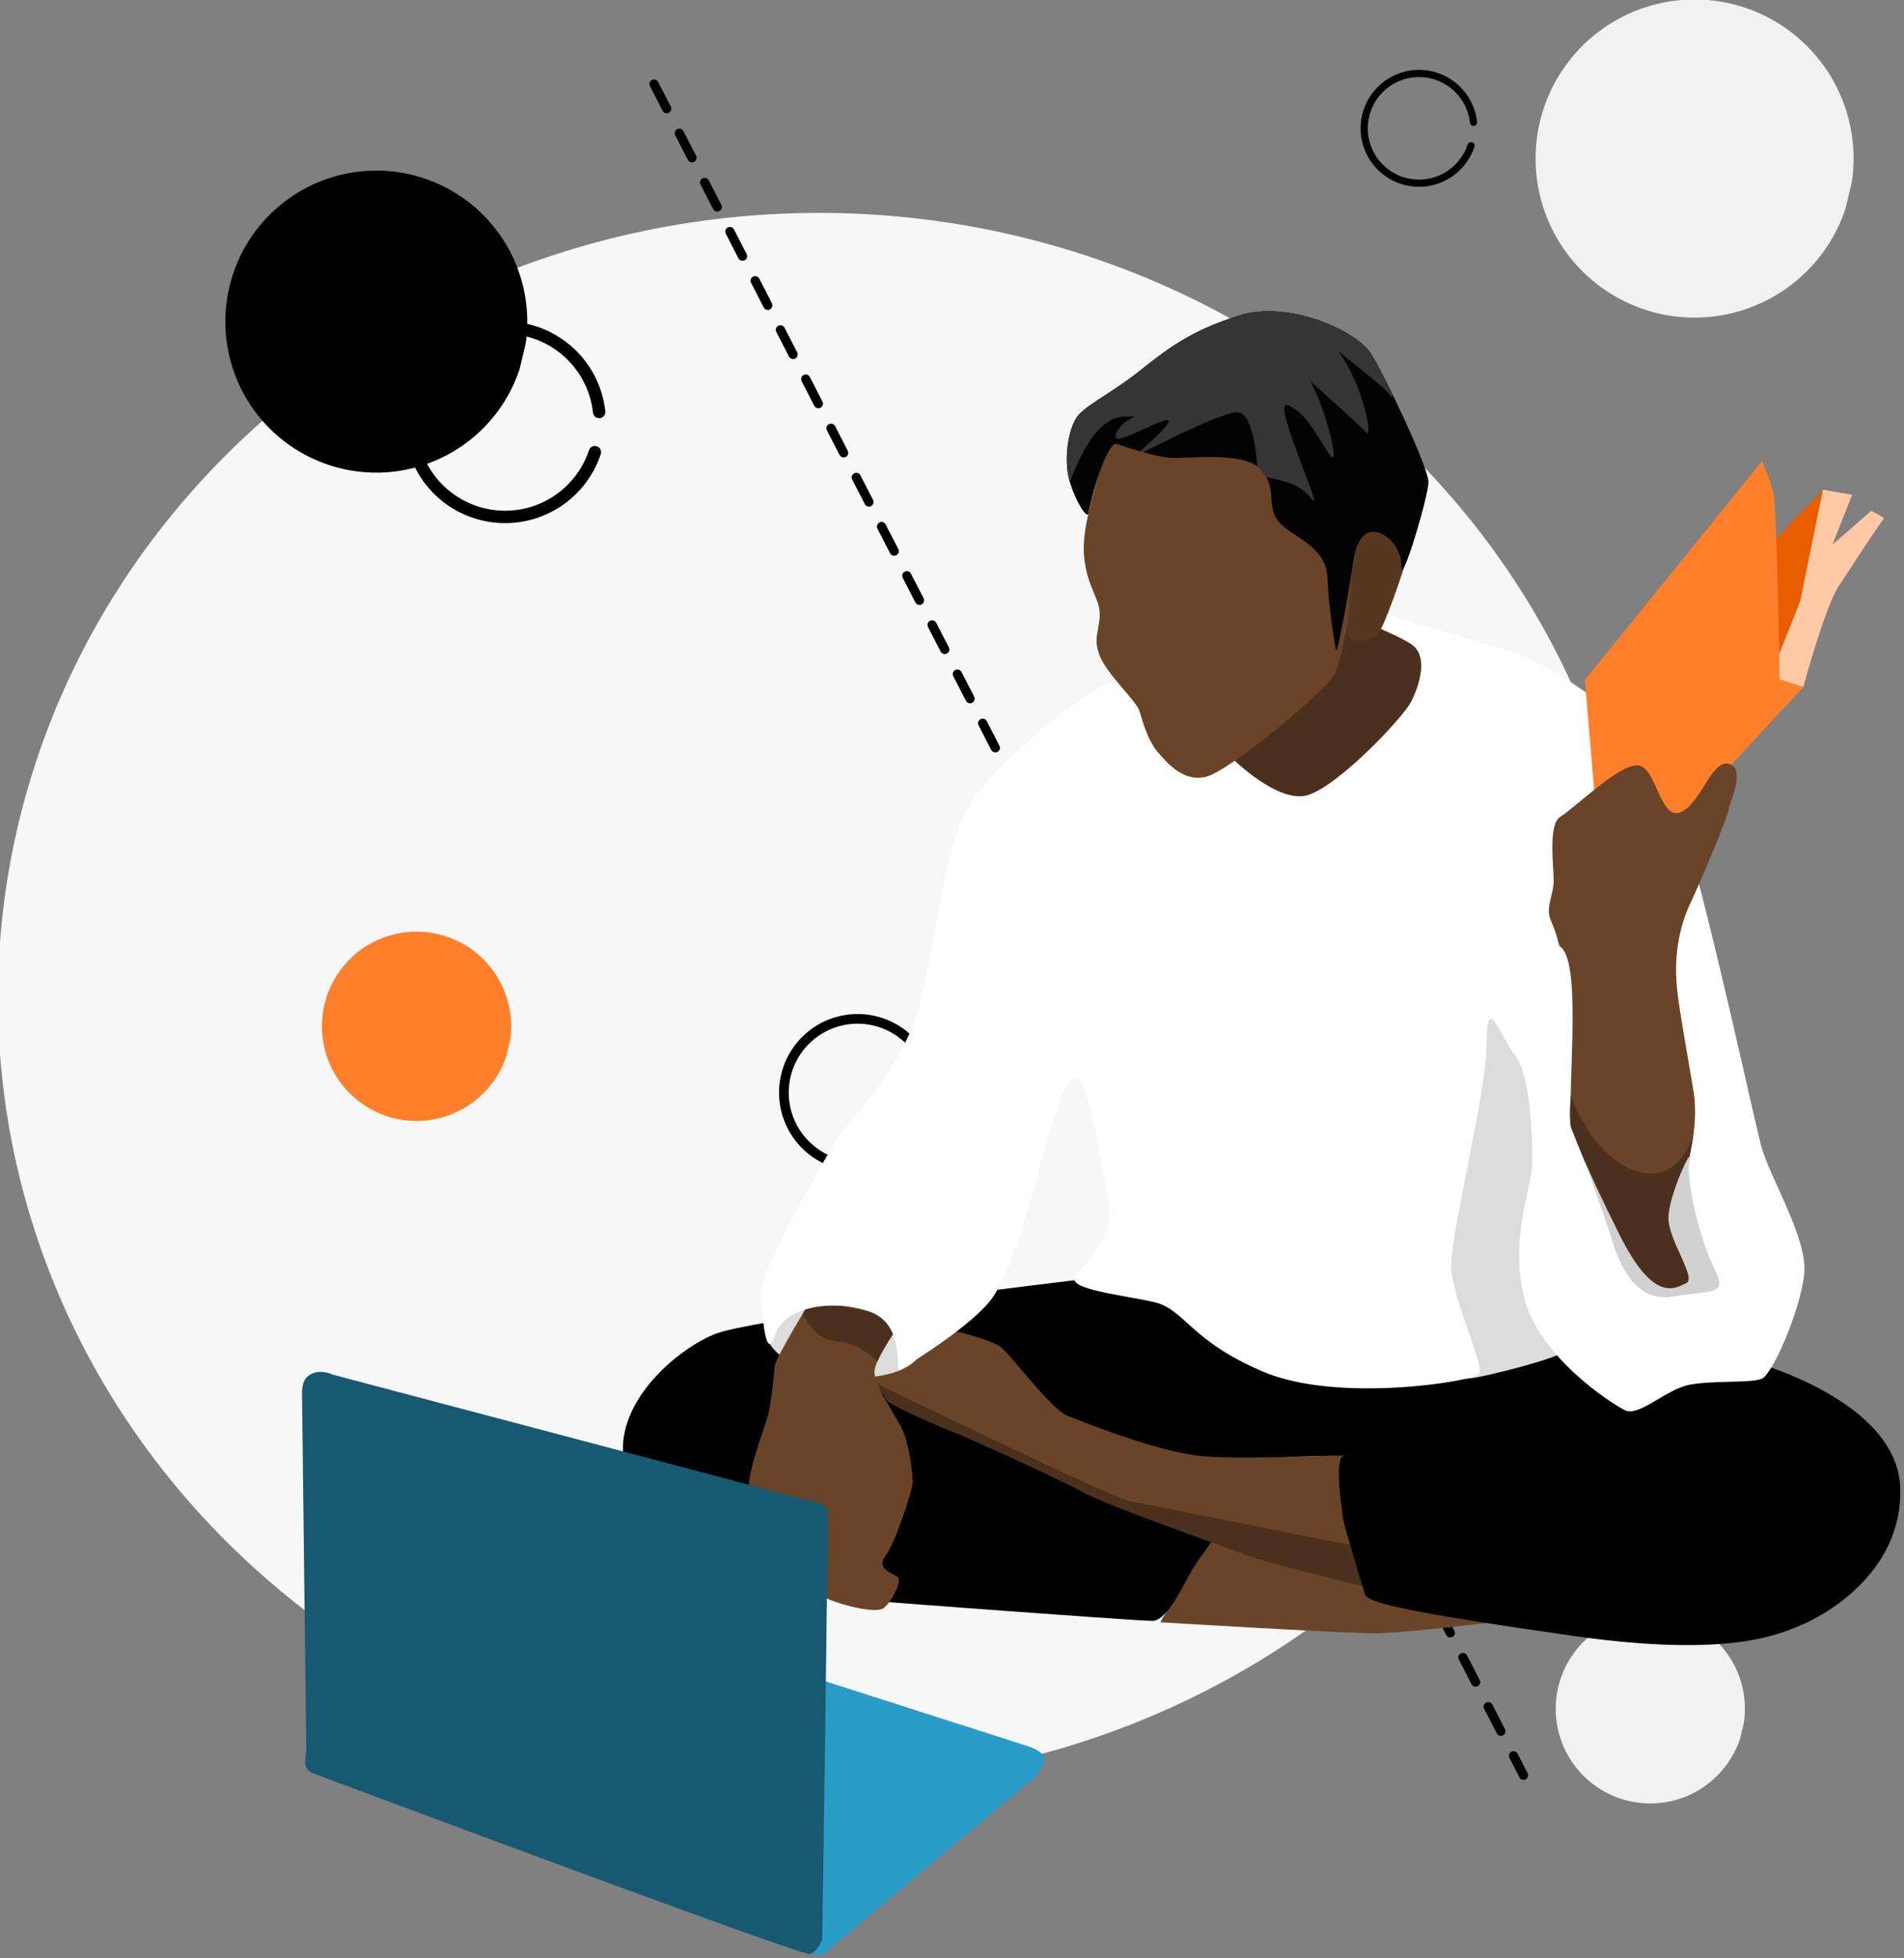 <?xml version="1.0" encoding="UTF-8" standalone="no"?>
<svg
   xmlns:dc="http://purl.org/dc/elements/1.1/"
   xmlns:cc="http://creativecommons.org/ns#"
   xmlns:rdf="http://www.w3.org/1999/02/22-rdf-syntax-ns#"
   xmlns:svg="http://www.w3.org/2000/svg"
   xmlns="http://www.w3.org/2000/svg"
   xmlns:sodipodi="http://sodipodi.sourceforge.net/DTD/sodipodi-0.dtd"
   xmlns:inkscape="http://www.inkscape.org/namespaces/inkscape"
   sodipodi:docname="moodle_creation.svg"
   inkscape:version="1.0 (4035a4fb49, 2020-05-01)"
   id="svg972"
   version="1.1"
   viewBox="0 0 234.282 240.873"
   height="240.873mm"
   width="234.282mm">
  <rect x="0" y="0" width="234.282" height="240.873" fill="#808080" stroke="none"/>
  <defs
     id="defs966">
    <clipPath
       id="clipPath1493-5"
       clipPathUnits="userSpaceOnUse">
      <path
         inkscape:connector-curvature="0"
         id="path1495-9"
         d="m 89.958,210.254 c 0,0 3.685,0.85 4.63,1.606 0.945,0.756 4.725,5.859 6.237,6.426 1.512,0.567 8.41,3.402 12.662,3.78 4.252,0.378 15.025,-0.189 15.025,-0.189 l 0.661,12.568 c 0,0 -10.205,-2.457 -12.473,-3.402 -2.268,-0.945 -11.717,-4.158 -14.363,-5.575 -2.646,-1.417 -10.772,-5.103 -12.001,-5.575 -1.228,-0.472 -6.331,-2.646 -6.52,-3.118 -0.189,-0.472 -1.984,-2.835 -1.984,-2.835 l 2.929,-5.103 z"
         style="fill:#ffc89d;fill-opacity:1;stroke:none;stroke-width:0.265px;stroke-linecap:butt;stroke-linejoin:miter;stroke-opacity:1" />
    </clipPath>
    <clipPath
       id="clipPath1462-1"
       clipPathUnits="userSpaceOnUse">
      <path
         inkscape:connector-curvature="0"
         id="path1464-4"
         d="m 76.956,207.333 c 0,0 -3.402,5.575 -3.496,6.331 -0.095,0.756 -0.283,3.402 -0.661,4.725 -0.378,1.323 -2.362,6.52 -1.606,7.276 0.756,0.756 2.457,2.268 2.646,3.307 0.189,1.039 3.024,5.764 4.252,6.426 1.228,0.661 4.819,1.606 5.575,1.039 0.756,-0.567 1.795,-2.551 1.323,-2.929 -0.472,-0.378 -2.079,-0.756 -1.134,-1.984 0.945,-1.228 2.551,-6.237 2.551,-6.898 0,-0.661 -0.283,-3.874 -1.228,-5.481 -0.945,-1.606 -2.268,-3.591 -2.362,-4.819 -0.094,-1.228 2.74,-5.103 2.74,-5.103 z"
         style="fill:#ffc89d;fill-opacity:1;stroke:none;stroke-width:0.265px;stroke-linecap:butt;stroke-linejoin:miter;stroke-opacity:1" />
    </clipPath>
    <clipPath
       id="clipPath1427-5"
       clipPathUnits="userSpaceOnUse">
      <path
         inkscape:connector-curvature="0"
         id="path1429-2"
         d="m 105.304,127.017 c 0,0 3.475,1.203 5.078,1.336 1.604,0.134 6.949,-0.668 8.553,1.069 1.604,1.737 0.535,3.341 1.604,4.811 1.069,1.47 4.544,2.272 4.677,5.345 0.134,3.074 0.668,6.147 0.802,6.815 0.134,0.668 1.47,-6.949 1.604,-8.152 0.134,-1.203 0.668,-2.94 1.871,-2.94 1.203,0 3.074,1.203 3.074,3.074 0,1.871 2.138,-6.414 2.138,-7.751 0,-1.336 -4.143,-10.156 -5.479,-12.161 -1.336,-2.005 -7.617,-4.944 -12.294,-3.474 -4.677,1.47 -6.815,3.207 -9.354,5.212 -2.539,2.005 -4.544,2.94 -5.613,4.009 -1.069,1.069 -1.47,4.009 -1.069,5.88 0.401,1.871 1.737,4.143 1.871,3.474 0.134,-0.668 1.336,-5.88 2.539,-6.548 z"
         style="fill:#f8fd86;fill-opacity:1;stroke:none;stroke-width:0.265px;stroke-linecap:butt;stroke-linejoin:miter;stroke-opacity:1" />
    </clipPath>
  </defs>
  <sodipodi:namedview
     inkscape:window-maximized="1"
     inkscape:window-y="-9"
     inkscape:window-x="-9"
     inkscape:window-height="1001"
     inkscape:window-width="1920"
     showgrid="false"
     inkscape:document-rotation="0"
     inkscape:current-layer="layer1"
     inkscape:document-units="mm"
     inkscape:cy="763.76413"
     inkscape:cx="488.01084"
     inkscape:zoom="0.35"
     inkscape:pageshadow="2"
     inkscape:pageopacity="0.0"
     borderopacity="1.0"
     bordercolor="#666666"
     pagecolor="#ffffff"
     id="base" />
  <g
     transform="translate(23.286,53.913)"
     id="layer1"
     inkscape:groupmode="layer"
     inkscape:label="Calque 1">
    <g
       transform="matrix(2.88,0,0,2.88,310.925,-970.239)"
       id="g1142">
      <g
         transform="matrix(0.455,0,0,0.455,-223.569,299.949)"
         id="g1779"
         inkscape:export-xdpi="90"
         inkscape:export-ydpi="90">
        <path
           sodipodi:arc-type="arc"
           inkscape:export-ydpi="90"
           inkscape:export-xdpi="90"
           d="m 399.707,203.255 a 8.882,8.882 0 0 1 -10.865,5.732 8.882,8.882 0 0 1 -6.201,-10.604 8.882,8.882 0 0 1 10.324,-6.658 8.882,8.882 0 0 1 7.103,10.023"
           sodipodi:open="true"
           sodipodi:end="0.14707837"
           sodipodi:start="0.32175145"
           sodipodi:ry="8.8824406"
           sodipodi:rx="8.8824406"
           sodipodi:cy="200.44641"
           sodipodi:cx="391.28055"
           sodipodi:type="arc"
           id="path1542-4"
           style="opacity:1;vector-effect:none;fill:#f1f1f1;fill-opacity:1;stroke:none;stroke-width:1.165;stroke-linecap:round;stroke-linejoin:bevel;stroke-miterlimit:2.3;stroke-dasharray:27.96, 27.96;stroke-dashoffset:0;stroke-opacity:1;paint-order:markers stroke fill" />
        <path
           sodipodi:arc-type="arc"
           inkscape:export-ydpi="90"
           inkscape:export-xdpi="90"
           d="m 386.379,157.041 a 77.107,73.705 0 0 1 -94.317,47.566 77.107,73.705 0 0 1 -53.831,-87.994 77.107,73.705 0 0 1 89.617,-55.249 77.107,73.705 0 0 1 61.656,83.17"
           sodipodi:open="true"
           sodipodi:end="0.14707837"
           sodipodi:start="0.32175145"
           sodipodi:ry="73.70536"
           sodipodi:rx="77.10714"
           sodipodi:cy="133.7336"
           sodipodi:cx="313.22849"
           sodipodi:type="arc"
           id="path1538-4"
           style="opacity:1;vector-effect:none;fill:#f7f7f7;fill-opacity:1;stroke:none;stroke-width:1.165;stroke-linecap:round;stroke-linejoin:bevel;stroke-miterlimit:2.3;stroke-dasharray:27.96, 27.96;stroke-dashoffset:0;stroke-opacity:1;paint-order:markers stroke fill" />
        <path
           inkscape:export-ydpi="90"
           inkscape:export-xdpi="90"
           inkscape:connector-curvature="0"
           id="path1610-6"
           d="M 297.731,47.933 379.374,206.683"
           style="fill:none;stroke:#000000;stroke-width:0.865;stroke-linecap:round;stroke-linejoin:miter;stroke-miterlimit:4;stroke-dasharray:2.595, 2.595;stroke-dashoffset:0;stroke-opacity:1" />
        <path
           sodipodi:arc-type="arc"
           inkscape:export-ydpi="90"
           inkscape:export-xdpi="90"
           d="m 323.411,144.793 a 6.921,6.921 0 0 1 -8.035,4.575 6.921,6.921 0 0 1 -5.413,-7.497 6.921,6.921 0 0 1 6.87,-6.188 6.921,6.921 0 0 1 6.892,6.165"
           sodipodi:open="true"
           sodipodi:end="6.1736676"
           sodipodi:start="0.32175145"
           sodipodi:ry="6.9212055"
           sodipodi:rx="6.9212055"
           sodipodi:cy="142.60464"
           sodipodi:cx="316.84503"
           sodipodi:type="arc"
           id="path1542-5-2-1-9"
           style="opacity:1;vector-effect:none;fill:none;fill-opacity:1;stroke:#000000;stroke-width:0.908;stroke-linecap:round;stroke-linejoin:bevel;stroke-miterlimit:2.3;stroke-dasharray:none;stroke-dashoffset:0;stroke-opacity:1;paint-order:markers stroke fill" />
        <g
           inkscape:export-ydpi="90"
           inkscape:export-xdpi="90"
           id="g1530-7"
           transform="translate(216.845,-3.76)">
          <path
             style="fill:#ffc9a5;fill-opacity:1;stroke:none;stroke-width:0.265px;stroke-linecap:butt;stroke-linejoin:miter;stroke-opacity:1"
             d="m 190.642,89.775 c 0,0 -2.315,7.938 -2.551,9.166 -0.236,1.228 -1.417,5.481 -1.606,6.284 -0.189,0.803 0.095,2.362 0.095,2.362 l 2.221,0.709 c 0,0 2.032,-7.512 3.307,-9.449 1.276,-1.937 4.063,-6.237 4.252,-6.331 0.189,-0.095 -1.181,-0.756 -1.181,-0.756 l -3.638,3.166 1.843,-4.677 z"
             id="path1501-9"
             inkscape:connector-curvature="0" />
          <path
             style="fill:#694428;fill-opacity:1;stroke:none;stroke-width:0.265px;stroke-linecap:butt;stroke-linejoin:miter;stroke-opacity:1"
             d="m 132.953,188.332 -4.536,7.749 c 0,0 17.292,1.039 20.127,1.039 2.835,0 12.662,-1.228 12.662,-1.228 l -17.387,-6.993 z"
             id="path1472-1"
             inkscape:connector-curvature="0" />
          <path
             style="opacity:1;fill:$primary;fill-opacity:1;stroke:none;stroke-width:0.265px;stroke-linecap:butt;stroke-linejoin:miter;stroke-opacity:1"
             d="m 121.129,163.883 c 0,0 -30.335,3.608 -34.344,5.078 -4.009,1.47 -11.626,8.018 -7.751,14.566 3.875,6.548 13.764,9.755 16.036,10.023 2.272,0.267 31.137,2.405 32.607,2.405 1.47,0 3.074,-3.742 3.742,-4.811 0.668,-1.069 2.138,-3.074 2.138,-3.074 0,0 14.833,-15.502 11.626,-17.105 -3.207,-1.604 -24.054,-7.083 -24.054,-7.083 z"
             id="path1466-0"
             inkscape:connector-curvature="0" />
          <path
             style="opacity:1;fill:#4b311d;fill-opacity:1;stroke:none;stroke-width:0.265px;stroke-linecap:butt;stroke-linejoin:miter;stroke-opacity:1"
             d="m 146.386,101.743 c 0,0 6.949,1.604 7.35,2.272 0.401,0.668 0.535,5.613 -1.069,8.152 -1.604,2.539 -8.686,11.626 -13.096,10.824 -4.41,-0.802 -8.82,-7.884 -8.82,-8.954 0,-1.069 15.635,-12.294 15.635,-12.294 z"
             id="path1431-6"
             inkscape:connector-curvature="0" />
          <path
             style="fill:#694428;fill-opacity:1;stroke:none;stroke-width:0.265px;stroke-linecap:butt;stroke-linejoin:miter;stroke-opacity:1"
             d="m 108.857,168.677 c 0,0 3.685,0.85 4.63,1.606 0.945,0.756 4.725,5.859 6.237,6.426 1.512,0.567 8.41,3.402 12.662,3.78 4.252,0.378 15.025,-0.189 15.025,-0.189 l 0.661,12.568 c 0,0 -10.205,-2.457 -12.473,-3.402 -2.268,-0.945 -11.717,-4.158 -14.363,-5.575 -2.646,-1.417 -10.772,-5.103 -12.001,-5.575 -1.228,-0.472 -6.331,-2.646 -6.52,-3.118 -0.189,-0.472 -1.984,-2.835 -1.984,-2.835 l 2.929,-5.103 z"
             id="path1470-2"
             inkscape:connector-curvature="0" />
          <path
             style="fill:#4b311d;fill-opacity:1;stroke:none;stroke-width:0.265px;stroke-linecap:butt;stroke-linejoin:miter;stroke-opacity:1"
             d="m 81.701,214.673 c 0,0 23.282,11.362 25.077,11.646 1.795,0.283 20.411,4.158 21.356,4.158 0.945,0 1.134,4.914 1.134,4.914 l -22.679,-5.103 -13.607,-4.914 -8.693,-5.953 z"
             id="path1476-3"
             inkscape:connector-curvature="0"
             clip-path="url(#clipPath1493-5)"
             sodipodi:nodetypes="cssccccc"
             transform="translate(18.899,-41.577)" />
          <path
             style="fill:$primary;fill-opacity:1;stroke:none;stroke-width:0.265px;stroke-linecap:butt;stroke-linejoin:miter;stroke-opacity:1"
             d="m 183.871,171.567 c 0,0 13.764,3.608 14.032,11.893 0.267,8.285 -7.751,12.294 -9.488,12.963 -1.737,0.668 -6.281,3.074 -21.248,0.935 -14.967,-2.138 -19.243,-3.074 -19.511,-3.875 -0.267,-0.802 -1.871,-6.147 -2.005,-6.815 -0.134,-0.668 -0.947,-6.053 -0.012,-6.186 0.935,-0.134 -5.514,0.09 -5.514,0.09 l 0.447,-8.47 12.562,-6.014 20.713,-2.539 z"
             id="path1468-4"
             inkscape:connector-curvature="0"
             sodipodi:nodetypes="cscssscccccc" />
          <path
             style="fill:#dcdcdc;fill-opacity:1;stroke:none;stroke-width:0.265px;stroke-linecap:butt;stroke-linejoin:miter;stroke-opacity:1"
             d="m 158.814,138.225 -4.944,23.252 3.341,11.225 c 0,0 -1.871,1.069 2.138,0.134 4.009,-0.935 7.617,-2.005 7.884,-2.806 0.267,-0.802 -1.203,-25.123 -1.203,-25.123 l -5.88,-6.414 z"
             id="path1437-5"
             inkscape:connector-curvature="0" />
          <path
             sodipodi:arc-type="arc"
             style="opacity:1;vector-effect:none;fill:#dcdcdc;fill-opacity:1;stroke:none;stroke-width:1.165;stroke-linecap:round;stroke-linejoin:bevel;stroke-miterlimit:2.3;stroke-dasharray:27.96, 27.96;stroke-dashoffset:0;stroke-opacity:1;paint-order:markers stroke fill"
             id="path1497-0"
             sodipodi:type="arc"
             sodipodi:cx="116.73814"
             sodipodi:cy="157.7036"
             sodipodi:rx="7.316503"
             sodipodi:ry="3.4912083"
             sodipodi:start="0.32175145"
             sodipodi:end="0.14707837"
             sodipodi:open="true"
             d="m 123.679,158.808 a 7.317,3.491 0 0 1 -8.95,2.253 7.317,3.491 0 0 1 -5.108,-4.168 7.317,3.491 0 0 1 8.504,-2.617 7.317,3.491 0 0 1 5.85,3.94"
             transform="rotate(6.294)" />
          <path
             style="fill:#694428;fill-opacity:1;stroke:none;stroke-width:0.265px;stroke-linecap:butt;stroke-linejoin:miter;stroke-opacity:1"
             d="m 95.722,165.653 c 0,0 -3.402,5.575 -3.496,6.331 -0.095,0.756 -0.283,3.402 -0.661,4.725 -0.378,1.323 -2.362,6.52 -1.606,7.276 0.756,0.756 2.457,2.268 2.646,3.307 0.189,1.039 3.024,5.764 4.252,6.426 1.228,0.661 4.819,1.606 5.575,1.039 0.756,-0.567 1.795,-2.551 1.323,-2.929 -0.472,-0.378 -2.079,-0.756 -1.134,-1.984 0.945,-1.228 2.551,-6.237 2.551,-6.898 0,-0.661 -0.283,-3.874 -1.228,-5.481 -0.945,-1.606 -2.268,-3.591 -2.362,-4.819 -0.095,-1.228 2.74,-5.103 2.74,-5.103 z"
             id="path1443-5"
             inkscape:connector-curvature="0" />
          <path
             style="fill:#4b311d;fill-opacity:1;stroke:none;stroke-width:0.265px;stroke-linecap:butt;stroke-linejoin:miter;stroke-opacity:1"
             d="m 75.595,207.514 c 0,0 1.039,3.591 3.685,3.78 2.646,0.189 4.252,2.362 4.252,2.362 l 2.646,-2.551 -3.213,-4.536 -7.182,1.323 z"
             id="path1445-6"
             inkscape:connector-curvature="0"
             clip-path="url(#clipPath1462-1)"
             transform="translate(18.732,-41.577)" />
          <path
             style="opacity:1;fill:#ffffff;fill-opacity:1;stroke:none;stroke-width:0.265px;stroke-linecap:butt;stroke-linejoin:miter;stroke-opacity:1"
             d="m 135.161,114.972 c 0,0 4.276,4.276 7.083,3.475 2.806,-0.802 8.954,-7.216 9.755,-8.82 0.802,-1.604 1.604,-4.276 0,-5.345 -1.604,-1.069 -5.613,-2.539 -5.613,-2.539 0,0 0,-1.336 4.677,0.134 4.677,1.47 9.488,2.806 10.958,3.341 1.47,0.535 12.161,5.345 15.101,14.833 2.94,9.488 6.949,28.464 7.751,31.404 0.802,2.94 4.41,8.686 4.009,12.027 -0.401,3.341 -2.94,9.354 -4.009,9.755 -1.069,0.401 -4.41,0.134 -6.682,0.535 -2.272,0.401 -4.811,3.074 -6.147,2.405 -1.336,-0.668 -8.152,-5.078 -9.488,-10.691 -1.336,-5.613 0.802,-10.424 0.802,-12.562 0,-2.138 -0.134,-8.152 -1.604,-10.023 -1.47,-1.871 -2.673,-6.014 -2.673,-1.336 0,4.677 -3.341,17.773 -3.341,20.981 0,3.207 3.341,9.622 2.539,10.29 -0.802,0.668 -13.23,2.673 -20.179,-0.267 -6.949,-2.94 -7.35,-5.88 -10.29,-6.548 -2.94,-0.668 -8.285,-1.203 -7.35,-2.405 0.935,-1.203 3.608,-4.009 3.207,-6.281 -0.401,-2.272 -1.871,-12.027 -3.074,-12.294 -1.203,-0.267 -2.405,4.276 -3.474,8.285 -1.069,4.009 -2.539,9.221 -4.276,12.027 -1.737,2.806 -8.954,7.083 -8.954,7.083 -0.31,-0.066 0.535,-4.276 -2.673,-5.479 -3.207,-1.203 -8.018,-0.668 -8.954,2.138 -0.935,2.806 -1.203,-2.005 -1.336,-3.875 -0.134,-1.871 5.212,-11.359 6.949,-14.165 1.737,-2.806 6.414,-6.682 8.152,-13.631 1.737,-6.949 2.005,-15.368 5.479,-19.511 3.474,-4.143 10.958,-10.29 13.363,-10.29 2.405,0 10.29,7.35 10.29,7.35 z"
             id="path1433-9"
             inkscape:connector-curvature="0"
             sodipodi:nodetypes="ccscccsccccccsscssccscccssszsssscsc" />
          <path
             style="fill:#e85d00;fill-opacity:1;stroke:none;stroke-width:0.265px;stroke-linecap:butt;stroke-linejoin:miter;stroke-opacity:1"
             d="m 184.594,96.106 6.048,-6.331 -2.126,10.442 -2.551,6.426 z"
             id="path1503-2"
             inkscape:connector-curvature="0" />
          <path
             style="fill:#ff7f2a;fill-opacity:1;stroke:none;stroke-width:0.265px;stroke-linecap:butt;stroke-linejoin:miter;stroke-opacity:1"
             d="m 168.294,107.634 1.479,17.628 7.026,-3.454 4.677,-5.622 7.323,-7.89 -2.221,-0.709 c 0,0 -0.236,-16.111 -0.567,-17.434 -0.331,-1.323 -1.087,-3.071 -1.087,-3.071 z"
             id="path1499-1"
             inkscape:connector-curvature="0" />
          <path
             style="fill:#694428;fill-opacity:1;stroke:none;stroke-width:0.265px;stroke-linecap:butt;stroke-linejoin:miter;stroke-opacity:1"
             d="m 166.966,149.584 5.479,13.163 3.742,2.606 3.742,-1.604 -2.272,-9.822 c 0,0 1.461,-4.045 0.819,-7.801 -0.651,-3.809 -1.286,-7.433 -1.487,-9.104 -0.401,-3.341 0.134,-6.147 1.203,-8.419 1.069,-2.272 3.474,-8.018 3.608,-8.82 0.134,-0.802 1.637,-3.842 0,-4.276 -1.637,-0.434 -2.606,3.775 -4.544,4.544 -1.938,0.768 -2.238,-4.31 -4.009,-4.41 -1.771,-0.1 -5.78,3.909 -7.283,4.844 -1.135,0.706 -0.601,4.644 -0.601,5.98 0,1.336 -0.802,2.539 -0.267,3.742 0.535,1.203 0.802,2.405 0.802,2.405 2.085,1.183 0.861,11.847 1.069,16.972 z"
             id="path1439-3"
             inkscape:connector-curvature="0"
             sodipodi:nodetypes="cccccscsczzzssccc" />
          <path
             style="opacity:1;fill:#694428;fill-opacity:1;stroke:none;stroke-width:0.265px;stroke-linecap:butt;stroke-linejoin:miter;stroke-opacity:1"
             d="m 123.268,85.974 c -0.668,2.94 -2.272,7.083 -2.005,10.023 0.267,2.94 1.47,3.875 1.47,5.479 0,1.604 -0.668,2.138 0,3.875 0.668,1.737 3.474,4.276 3.742,5.212 0.267,0.935 0.802,2.806 1.737,3.875 0.935,1.069 2.405,2.806 4.544,2.272 2.138,-0.535 11.225,-8.018 12.027,-9.622 0.802,-1.604 2.005,-8.553 2.272,-12.294 0.267,-3.742 0.668,-10.824 -1.737,-15.101 -2.405,-4.276 -5.479,-6.281 -8.954,-5.212 -3.474,1.069 -13.096,11.493 -13.096,11.493 z"
             id="path1404-0"
             inkscape:connector-curvature="0" />
          <path
             style="fill:#563821;fill-opacity:1;stroke:none;stroke-width:0.265px;stroke-linecap:butt;stroke-linejoin:miter;stroke-opacity:1"
             d="m 146.787,94.66 c 0,0 1.203,-1.47 2.138,-1.47 0.935,0 3.207,1.069 2.673,2.94 -0.535,1.871 -2.138,6.414 -2.673,7.083 -0.535,0.668 -2.405,1.203 -2.806,0.267 -0.401,-0.935 0.668,-8.82 0.668,-8.82 z"
             id="path1406-5"
             inkscape:connector-curvature="0" />
          <path
             sodipodi:nodetypes="cccccccssscsccccc"
             style="fill:#030303;fill-opacity:1;stroke:none;stroke-width:0.265px;stroke-linecap:butt;stroke-linejoin:miter;stroke-opacity:1"
             d="m 124.203,85.439 c 0,0 3.475,1.203 5.078,1.336 1.604,0.134 6.949,-0.668 8.553,1.069 1.604,1.737 0.535,3.341 1.604,4.811 1.069,1.47 4.544,2.272 4.677,5.345 0.134,3.074 0.668,6.147 0.802,6.815 0.134,0.668 1.47,-6.949 1.604,-8.152 0.134,-1.203 0.668,-2.94 1.871,-2.94 1.203,0 2.673,1.403 2.673,3.274 0,1.871 2.539,-6.615 2.539,-7.951 0,-1.336 -4.143,-10.156 -5.479,-12.161 -1.336,-2.005 -7.617,-4.944 -12.294,-3.474 -4.677,1.47 -6.815,3.207 -9.354,5.212 -2.539,2.005 -4.544,2.94 -5.613,4.009 -1.069,1.069 -1.47,4.009 -1.069,5.88 0.401,1.871 1.737,4.143 1.871,3.474 0.134,-0.668 1.336,-5.88 2.539,-6.548 z"
             id="path1408-7"
             inkscape:connector-curvature="0" />
          <path
             style="fill:#353535;fill-opacity:1;stroke:none;stroke-width:0.265px;stroke-linecap:butt;stroke-linejoin:miter;stroke-opacity:1"
             d="m 118.668,129.957 c 1.871,0.535 3.742,0.535 5.078,2.272 1.336,1.737 -3.875,-9.488 -2.272,-8.82 1.604,0.668 2.405,2.272 3.875,4.544 1.47,2.272 -0.935,-6.682 -2.405,-7.617 -1.47,-0.935 4.944,4.544 5.88,5.613 0.935,1.069 -0.802,-6.682 -3.608,-8.553 -2.806,-1.871 5.345,4.143 5.88,5.078 0.535,0.935 2.005,-4.009 -1.604,-6.815 -3.608,-2.806 -14.967,-3.207 -14.967,-3.207 l -11.359,7.35 -6.281,6.815 2.673,7.35 c 0,0 0.401,-0.668 1.737,-4.009 1.336,-3.341 2.94,-5.479 4.944,-5.479 2.005,0 0,-0.134 -0.802,1.47 -0.802,1.604 2.405,-0.401 4.41,-1.069 2.005,-0.668 -2.94,3.475 -2.94,3.475 0,0 7.884,-4.143 9.755,-4.276 1.871,-0.134 2.005,5.88 2.005,5.88 z"
             id="path1410-5"
             inkscape:connector-curvature="0"
             clip-path="url(#clipPath1427-5)"
             transform="translate(18.899,-41.577)" />
          <path
             style="fill:#4b311d;fill-opacity:1;stroke:none;stroke-width:0.265px;stroke-linecap:butt;stroke-linejoin:miter;stroke-opacity:1"
             d="m 166.966,146.66 c 0,0 1.908,5.704 6.195,7.087 3.937,1.27 5.3,-3.304 5.3,-3.304 0,0 -0.481,2.595 -0.528,3.493 -0.047,0.898 -0.52,3.355 0.283,5.906 0.803,2.551 1.228,4.11 0.661,4.299 -0.567,0.189 -2.835,1.134 -3.78,0.614 -0.945,-0.52 -3.118,-3.78 -3.685,-4.725 -0.567,-0.945 -4.252,-9.733 -4.441,-10.536 -0.189,-0.803 -0.005,-2.835 -0.005,-2.835 z"
             id="path1441-8"
             inkscape:connector-curvature="0"
             sodipodi:nodetypes="csccscscsc" />
          <path
             style="fill:#d1d1d1;fill-opacity:1;stroke:none;stroke-width:0.265px;stroke-linecap:butt;stroke-linejoin:miter;stroke-opacity:1"
             d="m 167.988,151.983 c 0,0 2.343,6.556 2.878,8.293 0.535,1.737 1.981,5.902 5.723,5.234 3.742,-0.668 5.164,-0.03 3.827,-2.703 -1.336,-2.673 -2.698,-8.361 -2.297,-10.098 0.401,-1.737 -1.979,3.282 -1.979,5.421 0,2.138 2.688,5.659 1.666,6.124 -1.022,0.464 -3.02,1.931 -6.228,-4.484 -3.207,-6.414 -3.591,-7.787 -3.591,-7.787 z"
             id="path1435-2"
             inkscape:connector-curvature="0"
             sodipodi:nodetypes="cssccszsc" />
        </g>
        <path
           style="fill:#2a9cc8;fill-opacity:1;stroke:none;stroke-width:0.196px;stroke-linecap:butt;stroke-linejoin:miter;stroke-opacity:1"
           d="m 12.535,234.473 20.369,6.526 c 0,0 1.582,0.494 1.483,1.285 -0.099,0.791 -0.89,1.582 -0.89,1.582 l -20.072,16.809 c 0,0 -0.692,-0.198 -0.791,-0.297 -0.099,-0.099 -0.099,-25.906 -0.099,-25.906 z"
           id="path1507-1"
           inkscape:connector-curvature="0"
           transform="translate(299.999,-37.022)" />
        <path
           style="fill:#185972;fill-opacity:1;stroke:none;stroke-width:0.196px;stroke-linecap:butt;stroke-linejoin:miter;stroke-opacity:1"
           d="m -34.826,206.294 c 0.989,-0.89 2.373,-0.198 2.373,-0.198 l 44.494,11.766 c 0,0 1.879,0.198 1.978,0.989 0.099,0.791 -0.494,40.243 -0.494,40.243 0,0 -0.396,1.187 -1.187,1.384 -0.791,0.198 -46.769,-17.007 -46.769,-17.007 0,0 -0.593,-0.297 -0.593,-0.89 0,-0.593 0.099,-1.187 0.099,-1.187 l -0.396,-33.321 c 0,0 -0.099,-1.285 0.494,-1.78 z"
           id="path1505-9"
           inkscape:connector-curvature="0"
           transform="translate(299.999,-37.022)" />
        <path
           sodipodi:arc-type="arc"
           inkscape:export-ydpi="90"
           inkscape:export-xdpi="90"
           d="M 409.602,59.647 A 14.93,14.93 0 0 1 391.34,69.282 14.93,14.93 0 0 1 380.917,51.458 14.93,14.93 0 0 1 398.269,40.266 14.93,14.93 0 0 1 410.207,57.114"
           sodipodi:open="true"
           sodipodi:end="0.14707837"
           sodipodi:start="0.32175145"
           sodipodi:ry="14.930058"
           sodipodi:rx="14.930058"
           sodipodi:cy="54.925568"
           sodipodi:cx="395.43832"
           sodipodi:type="arc"
           id="path1540-6"
           style="opacity:1;vector-effect:none;fill:#f1f1f1;fill-opacity:1;stroke:none;stroke-width:1.165;stroke-linecap:round;stroke-linejoin:bevel;stroke-miterlimit:2.3;stroke-dasharray:27.96, 27.96;stroke-dashoffset:0;stroke-opacity:1;paint-order:markers stroke fill" />
        <path
           sodipodi:arc-type="arc"
           inkscape:export-ydpi="90"
           inkscape:export-xdpi="90"
           d="m 283.857,139.188 a 8.882,8.882 0 0 1 -10.865,5.732 8.882,8.882 0 0 1 -6.201,-10.604 8.882,8.882 0 0 1 10.324,-6.658 8.882,8.882 0 0 1 7.103,10.023"
           sodipodi:open="true"
           sodipodi:end="0.14707837"
           sodipodi:start="0.32175145"
           sodipodi:ry="8.8824406"
           sodipodi:rx="8.8824406"
           sodipodi:cy="136.37944"
           sodipodi:cx="275.43085"
           sodipodi:type="arc"
           id="path1542-5-0"
           style="opacity:1;vector-effect:none;fill:#ff7f2a;fill-opacity:1;stroke:none;stroke-width:1.165;stroke-linecap:round;stroke-linejoin:bevel;stroke-miterlimit:2.3;stroke-dasharray:27.96, 27.96;stroke-dashoffset:0;stroke-opacity:1;paint-order:markers stroke fill" />
        <path
           sodipodi:arc-type="arc"
           inkscape:export-ydpi="90"
           inkscape:export-xdpi="90"
           d="m 285.098,74.716 a 14.174,14.174 0 0 1 -17.338,9.147 14.174,14.174 0 0 1 -9.895,-16.922 14.174,14.174 0 0 1 16.474,-10.625 14.174,14.174 0 0 1 11.334,15.994"
           sodipodi:open="true"
           sodipodi:end="0.14707837"
           sodipodi:start="0.32175145"
           sodipodi:ry="14.174108"
           sodipodi:rx="14.174108"
           sodipodi:cy="70.233604"
           sodipodi:cx="271.65109"
           sodipodi:type="arc"
           id="path1542-5-3-4"
           style="opacity:1;vector-effect:none;fill:$primary;fill-opacity:1;stroke:none;stroke-width:1.859;stroke-linecap:round;stroke-linejoin:bevel;stroke-miterlimit:2.3;stroke-dasharray:44.617, 44.617;stroke-dashoffset:0;stroke-opacity:1;paint-order:markers stroke fill" />
        <path
           sodipodi:arc-type="arc"
           inkscape:export-ydpi="90"
           inkscape:export-xdpi="90"
           d="m 292.173,82.492 a 8.882,8.882 0 0 1 -10.312,5.871 8.882,8.882 0 0 1 -6.947,-9.621 8.882,8.882 0 0 1 8.817,-7.942 8.882,8.882 0 0 1 8.844,7.912"
           sodipodi:open="true"
           sodipodi:end="6.1736676"
           sodipodi:start="0.32175145"
           sodipodi:ry="8.8824406"
           sodipodi:rx="8.8824406"
           sodipodi:cy="79.683014"
           sodipodi:cx="283.74634"
           sodipodi:type="arc"
           id="path1542-5-2-4"
           style="opacity:1;vector-effect:none;fill:none;fill-opacity:1;stroke:#000000;stroke-width:1.165;stroke-linecap:round;stroke-linejoin:bevel;stroke-miterlimit:2.3;stroke-dasharray:none;stroke-dashoffset:0;stroke-opacity:1;paint-order:markers stroke fill" />
        <path
           sodipodi:arc-type="arc"
           inkscape:export-ydpi="90"
           inkscape:export-xdpi="90"
           d="m 374.446,53.718 a 5.148,5.148 0 0 1 -5.976,3.403 5.148,5.148 0 0 1 -4.026,-5.576 5.148,5.148 0 0 1 5.11,-4.602 5.148,5.148 0 0 1 5.126,4.585"
           sodipodi:open="true"
           sodipodi:end="6.1736676"
           sodipodi:start="0.32175145"
           sodipodi:ry="5.1477103"
           sodipodi:rx="5.1477103"
           sodipodi:cy="52.090508"
           sodipodi:cx="369.56219"
           sodipodi:type="arc"
           id="path1542-5-2-1-1-8"
           style="opacity:1;vector-effect:none;fill:none;fill-opacity:1;stroke:#000000;stroke-width:0.675;stroke-linecap:round;stroke-linejoin:bevel;stroke-miterlimit:2.3;stroke-dasharray:none;stroke-dashoffset:0;stroke-opacity:1;paint-order:markers stroke fill" />
      </g>
    </g>
  </g>
</svg>
